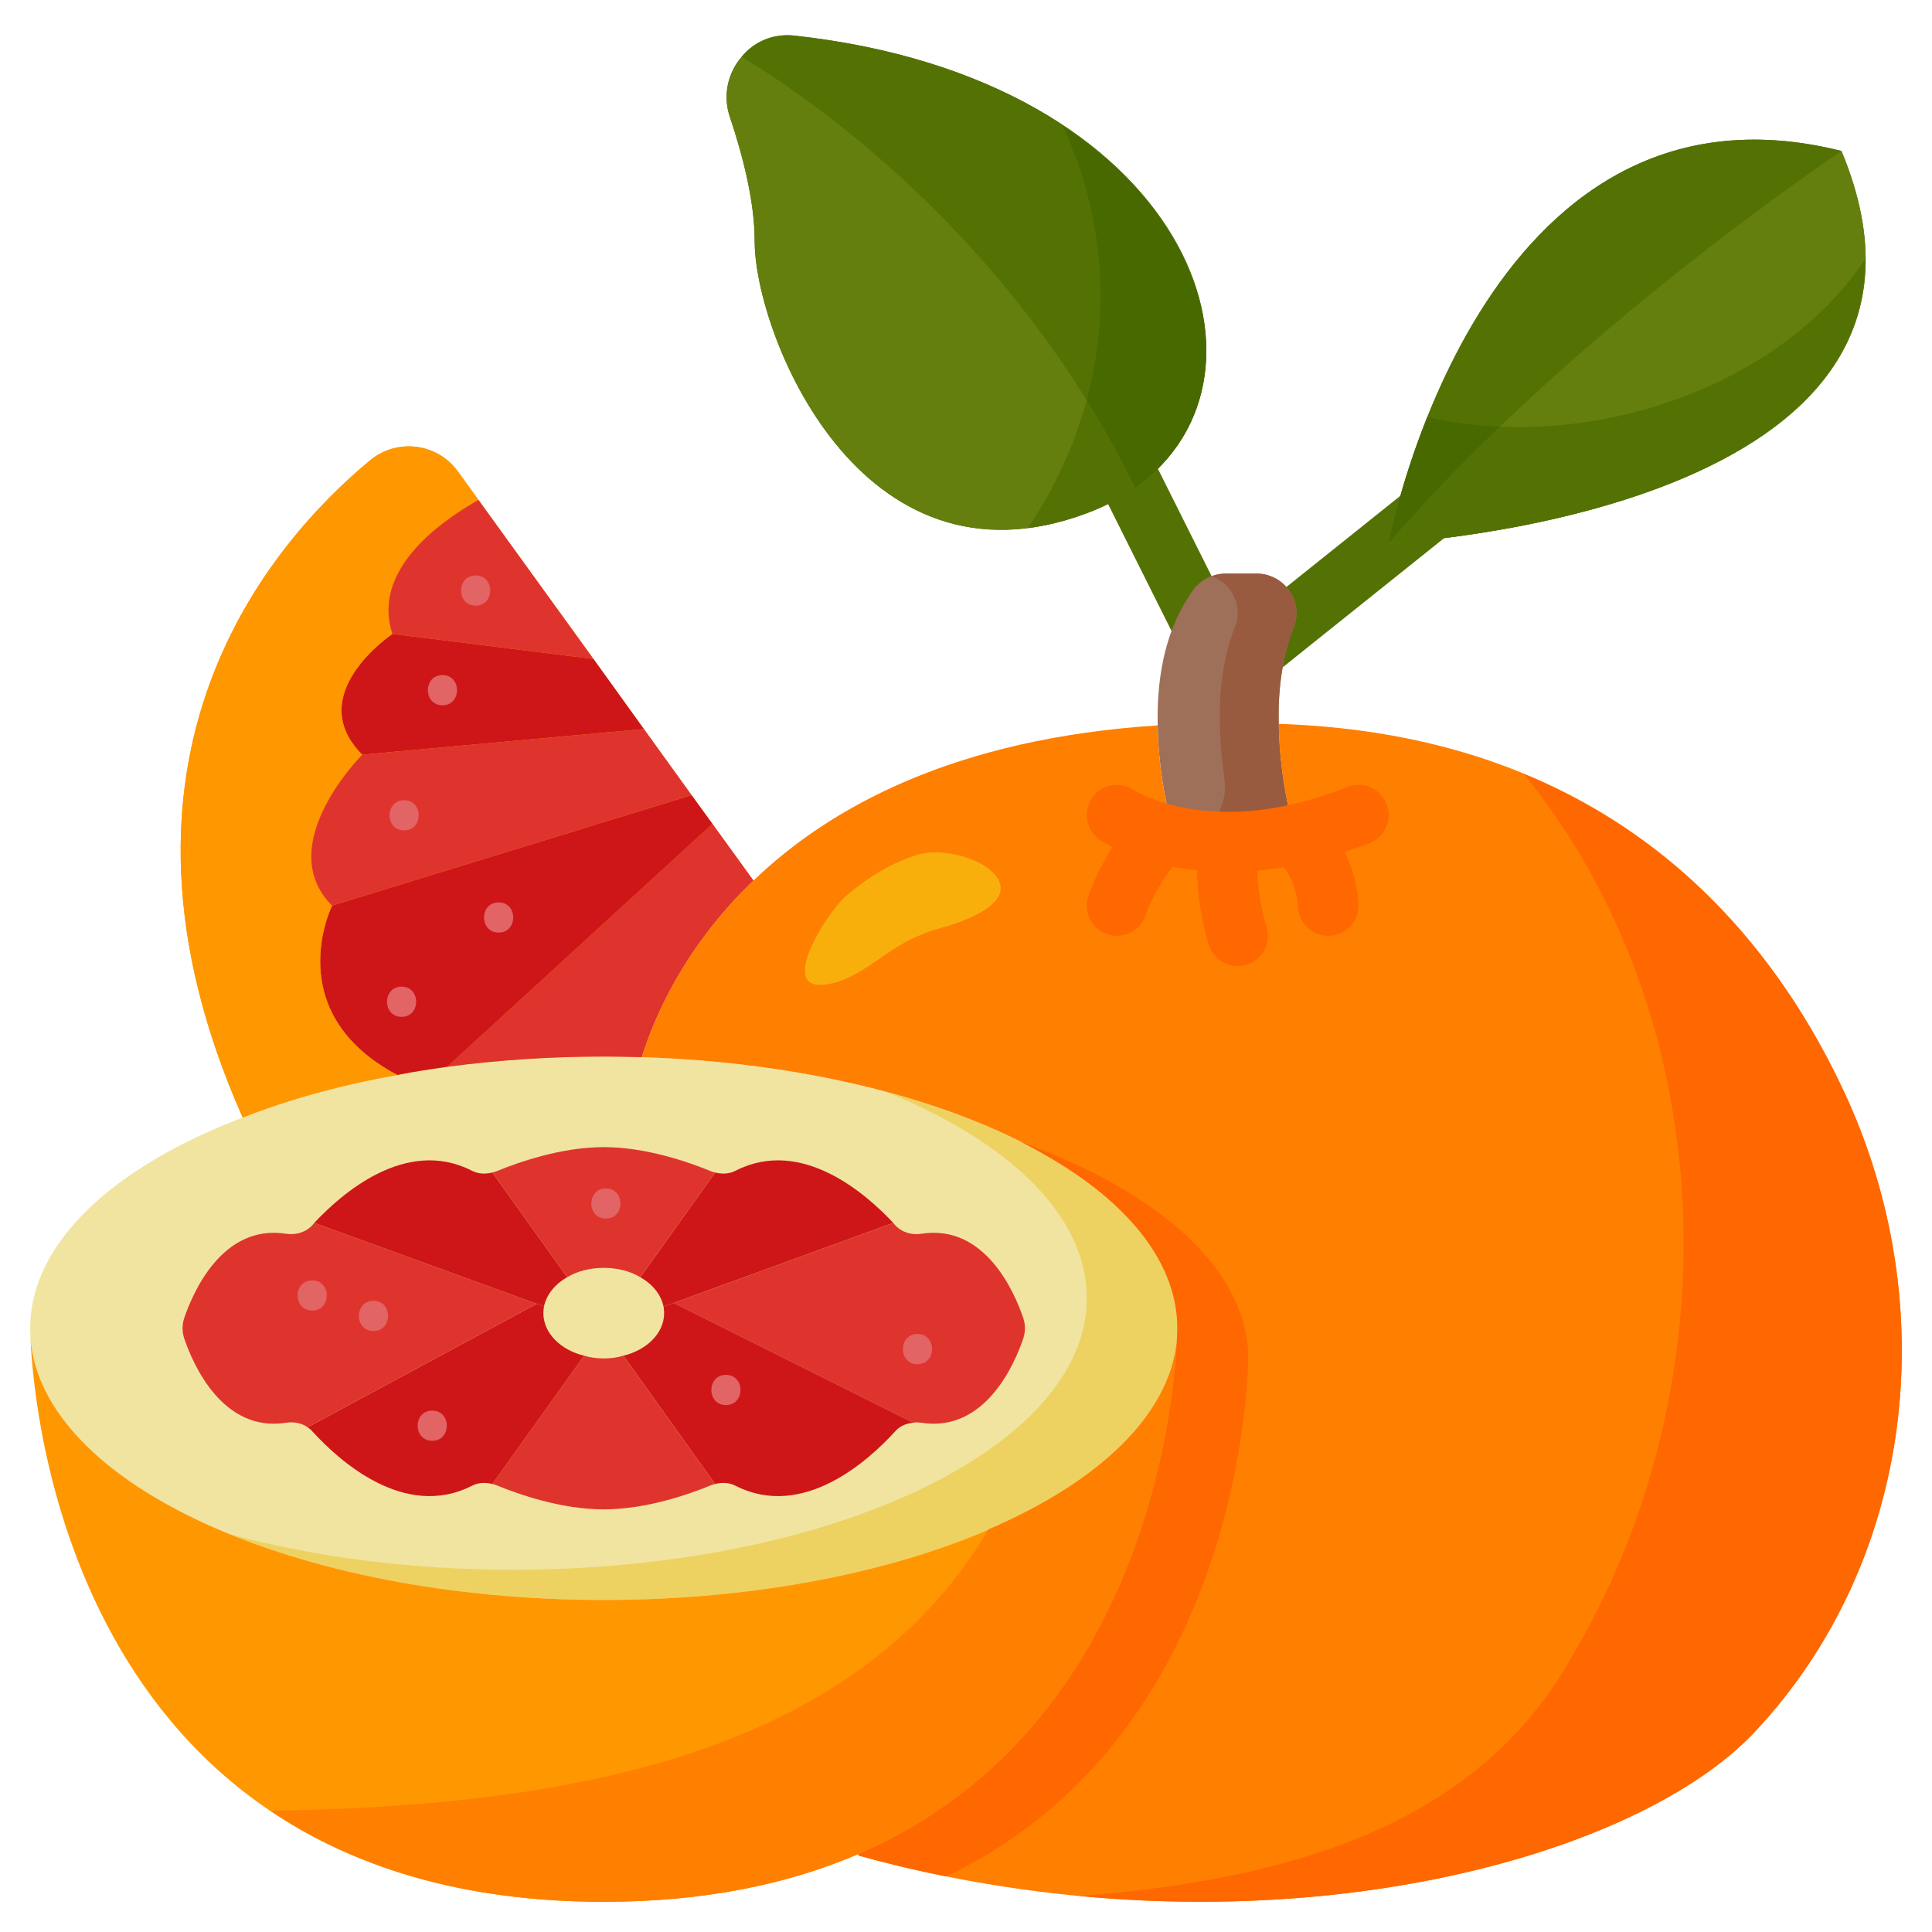 <!-- icon666.com - MILLIONS vector ICONS FREE --><svg id="Flat" viewBox="0 0 64 64" xmlns="http://www.w3.org/2000/svg"><g><path d="m40.803 17.791h8.419v2h-8.419z" fill="#547204" transform="matrix(.781 -.625 .625 .781 -1.871 32.251)"></path></g><g><path d="m37.279 13.805h2v7.526h-2z" fill="#547204" transform="matrix(.894 -.447 .447 .894 -3.816 18.972)"></path></g><path d="m14.81 35.34c1.65-.22 3.39-.34 5.19-.34.42 0 .84.01 1.26.02 9.9.31 17.74 4.21 17.74 8.98 0 0 0 .17-.02.47-.53 4.75-8.82 8.53-18.98 8.53-10.25 0-18.62-3.85-18.99-8.67-.01-.21-.01-.33-.01-.33 0-2.82 2.74-5.34 7.04-6.98 1.52-.6 3.25-1.08 5.12-1.41.54-.11 1.09-.19 1.65-.27z" fill="#f1e4a0"></path><path d="m20 42c.46 0 .88.11 1.21.31.41.23.69.58.77.97.01.07.02.14.02.22 0 .66-.57 1.22-1.35 1.41-.2.06-.42.09-.65.09s-.45-.03-.65-.09c-.78-.19-1.35-.75-1.35-1.41 0-.08.01-.15.02-.22.08-.39.36-.74.77-.97.33-.2.75-.31 1.21-.31z" fill="#f1e4a0"></path><path d="m22.32 43.16-.34.12c-.08-.39-.36-.74-.77-.97l2.48-3.47c.23.06.47.05.68-.06 2.2-1.12 4.34.79 5.22 1.73z" fill="#ce1618"></path><path d="m33.9 43.67c.07.22.07.44 0 .66-.29.86-1.27 3.13-3.38 2.8-.09-.01-.18-.02-.26 0l-7.94-3.97 7.27-2.65c.01.02.03.04.05.06.22.25.55.35.88.3 2.11-.33 3.09 1.94 3.38 2.8z" fill="#df342d"></path><path d="m22.32 43.16 7.94 3.97c-.24.02-.46.11-.62.3-.84.92-3.02 2.93-5.27 1.79-.21-.11-.45-.12-.68-.06l-3.04-4.25c.78-.19 1.35-.75 1.35-1.41 0-.08-.01-.15-.02-.22z" fill="#ce1618"></path><path d="m20.65 44.91 3.04 4.25c-.06.01-.11.03-.16.05-.71.29-2.12.79-3.53.79s-2.82-.5-3.53-.79c-.05-.02-.1-.04-.16-.05l3.04-4.25c.2.06.42.09.65.09s.45-.03.65-.09z" fill="#df342d"></path><path d="m17.79 43.19.23.09c-.01.07-.02.14-.02.22 0 .66.57 1.22 1.35 1.41l-3.04 4.25c-.23-.06-.47-.05-.68.06-2.25 1.14-4.43-.87-5.27-1.79-.05-.06-.11-.11-.17-.15l7.59-4.09z" fill="#ce1618"></path><path d="m17.78 43.19-7.59 4.09c-.2-.14-.46-.19-.71-.15-2.11.33-3.09-1.94-3.38-2.8-.07-.22-.07-.44 0-.66.29-.86 1.27-3.13 3.38-2.8.33.05.66-.05.88-.3.02-.02.04-.04.05-.06z" fill="#df342d"></path><path d="m18.79 42.31c-.41.23-.69.58-.77.97l-.23-.09h-.01l-7.37-2.68c.88-.94 3.02-2.85 5.22-1.73.21.11.45.12.68.06z" fill="#ce1618"></path><path d="m23.53 38.79c.05.02.1.04.16.05l-2.48 3.47c-.33-.2-.75-.31-1.21-.31s-.88.11-1.21.31l-2.48-3.47c.06-.01.11-.03.16-.05.71-.29 2.12-.79 3.53-.79s2.82.5 3.53.79z" fill="#df342d"></path><path d="m23.6 27.29-.69-.95-1.58-2.19-1.67-2.32-3.81-5.27-.68-.94c-.68-.94-2-1.11-2.9-.38-3.26 2.7-9.54 9.83-4.23 21.78 1.52-.6 3.25-1.08 5.12-1.41.54-.11 1.09-.19 1.65-.27 1.65-.22 3.39-.34 5.19-.34.42 0 .84.01 1.26.02.41-1.31 1.41-3.66 3.7-5.85z" fill="#ff9700"></path><path d="m20 35c-1.8 0-3.54.12-5.19.34l8.79-8.05 1.36 1.88c-2.29 2.19-3.29 4.54-3.7 5.85-.42-.01-.84-.02-1.26-.02z" fill="#df342d"></path><path d="m14.81 35.34c-.56.08-1.11.16-1.65.27-3.92-2.08-2.16-5.61-2.16-5.61l11.91-3.66.69.95z" fill="#ce1618"></path><path d="m19.66 21.83 1.67 2.32-9.33.85c-2-2 1-4 1-4z" fill="#ce1618"></path><path d="m15.17 15.62.68.94c-1.41.8-3.53 2.39-2.85 4.44 0 0-3 2-1 4 0 0-3 3-1 5 0 0-1.76 3.53 2.16 5.61-1.87.33-3.6.81-5.12 1.41-5.31-11.95.97-19.08 4.23-21.78.9-.73 2.22-.56 2.9.38z" fill="#ff9700"></path><path d="m19.66 21.83-6.66-.83c-.68-2.05 1.44-3.64 2.85-4.44z" fill="#df342d"></path><path d="m21.33 24.15 1.58 2.19-11.91 3.66c-2-2 1-5 1-5z" fill="#df342d"></path><g fill="#547204"><path d="m26.32 1.18c-.72-.08-1.35.21-1.75.7-.45.52-.64 1.27-.39 2 .43 1.29.82 2.8.82 4.12 0 3 3.45 11.83 11 9 .59-.22 1.12-.5 1.58-.83.01 0 .02 0 .02-.01 5.3-3.74 1.74-13.55-11.28-14.98z"></path><path d="m61 5c-12-3-15 13-15 13s20-1 15-13z"></path></g><path d="m26.32 1.18c13.02 1.43 16.58 11.24 11.28 14.98-3.89-7.96-10.13-12.51-13.03-14.28.4-.49 1.03-.78 1.75-.7z" fill="#547204"></path><path d="m37.6 16.16c0 .01-.01.01-.02.01-.46.33-.99.61-1.58.83-7.55 2.83-11-6-11-9 0-1.32-.39-2.83-.82-4.12-.25-.73-.06-1.48.39-2 2.9 1.77 9.14 6.32 13.03 14.28z" fill="#647f0e"></path><path d="m35.207 4.17c1.368 2.994 1.588 6.135.788 9.092.565.911 1.105 1.876 1.605 2.898 3.773-2.662 3.03-8.389-2.393-11.99z" fill="#486900"></path><path d="m35.995 13.262c-.398 1.471-1.051 2.894-1.944 4.23.617-.078 1.266-.236 1.949-.492.59-.22 1.12-.5 1.58-.83.01 0 .02 0 .02-.01-.5-1.023-1.039-1.987-1.605-2.898z" fill="#547204"></path><path d="m61 5c5 12-15 13-15 13 6-7 15-13 15-13z" fill="#647f0e"></path><path d="m46 18s3-16 15-13c0 0-9 6-15 13z" fill="#547204"></path><path d="m49.686 14.132c-1.282 1.23-2.539 2.53-3.686 3.868 0 0 15.807-.798 15.788-9.416-2.488 3.735-7.532 5.749-12.102 5.548z" fill="#547204"></path><path d="m46 18c1.147-1.338 2.404-2.638 3.686-3.868-.823-.036-1.629-.138-2.403-.321-.933 2.33-1.283 4.189-1.283 4.189z" fill="#486900"></path><path d="m40.61 19h1.01c.81 0 1.41.71 1.32 1.45-.01.1-.04.21-.08.31-.4 1.03-.53 2.16-.5 3.22.02 1.61.36 3.04.54 3.67-.8.17-1.53.24-2.18.24-.69 0-1.3-.07-1.81-.18-.17-.59-.54-2.04-.56-3.68-.03-1.43.19-3 1.03-4.26.04-.08.09-.15.15-.23.25-.34.65-.54 1.08-.54z" fill="#9e7059"></path><path d="m42.86 20.76c-.4 1.03-.53 2.16-.5 3.22.02 1.61.36 3.04.54 3.67-.8.17-1.53.24-2.18.24-.5 0-.95-.04-1.36-.1.8-.27 1.33-1.11 1.2-1.99-.08-.55-.14-1.17-.15-1.82-.03-1.06.1-2.19.5-3.22.04-.1.07-.21.08-.31.07-.59-.29-1.16-.85-1.36.14-.06.31-.09.47-.09h1.01c.81 0 1.41.71 1.32 1.45-.01.1-.04.21-.08.31z" fill="#995b3f"></path><path d="m24.96 29.17c2.55-2.45 6.69-4.71 13.39-5.14.02 1.64.39 3.09.56 3.68.51.11 1.12.18 1.81.18.65 0 1.38-.07 2.18-.24-.18-.63-.52-2.06-.54-3.67.16 0 .33.01.5.02 10.36.52 15.59 6.53 18.22 12.15 3.3 7.05 2.36 15.55-2.94 21.21-4.17 4.46-16.73 7.68-29.69 4.11l-.02-.05c9.37-4.05 10.43-14.6 10.55-16.95.02-.3.02-.47.02-.47 0-4.77-7.84-8.67-17.74-8.98.41-1.31 1.41-3.66 3.7-5.85z" fill="#ff7f00"></path><path d="m61.08 36.15c-1.883-4.023-5.111-8.236-10.588-10.501 6.618 8.189 6.894 20.375 1.508 29.351-3.14 5.496-9.366 7.287-16.251 7.806 10.136.961 19.014-1.835 22.391-5.446 5.3-5.66 6.24-14.16 2.94-21.21z" fill="#ff6700"></path><path d="m39 44s0 .17-.02.47c-.53 4.75-8.82 8.53-18.98 8.53-4.73 0-9.06-.82-12.39-2.18 2.77.75 5.98 1.18 9.39 1.18 10.16 0 18.45-3.78 18.98-8.53.02-.3.02-.47.02-.47 0-2.73-2.57-5.18-6.63-6.82 5.75 1.54 9.63 4.47 9.63 7.82z" fill="#edd262"></path><path d="m1.01 44.33c.37 4.82 8.74 8.67 18.99 8.67 10.16 0 18.45-3.78 18.98-8.53-.12 2.35-1.18 12.9-10.55 16.95-2.28.98-5.06 1.58-8.43 1.58-17.52 0-18.88-16.15-18.99-18.67z" fill="#ff9700"></path><path d="m32.746 50.662c-4.652 7.903-15.019 9.182-23.786 9.323 2.678 1.804 6.252 3.015 11.04 3.015 3.37 0 6.15-.6 8.43-1.58 9.37-4.05 10.43-14.6 10.55-16.95-.274 2.454-2.63 4.644-6.234 6.192z" fill="#ff7f00"></path><path d="m41.35 45s0 .17-.02.47c-.12 2.3-1.14 12.47-9.99 16.69-.96-.19-1.92-.42-2.89-.69l-.02-.05c9.37-4.05 10.43-14.6 10.55-16.95.02-.3.02-.47.02-.47 0-2.38-1.96-4.55-5.16-6.16 4.56 1.64 7.51 4.24 7.51 7.16z" fill="#ff6700"></path><path d="m32.645 30.126c.471-.315.735-.735.232-1.238-.514-.513-1.744-.794-2.46-.581-.868.258-1.731.79-2.422 1.402-.61.54-2.334 3.233-.535 2.888.821-.158 1.461-.718 2.159-1.165.481-.309 1.016-.552 1.559-.695.324-.087.998-.297 1.467-.611z" fill="#f9af0b"></path><g><g><path d="m30.393 45.19c.643 0 .645-1 0-1-.644 0-.645 1 0 1z" fill="#e26464"></path></g></g><g><g><path d="m10.342 43.414c.643 0 .645-1 0-1-.644 0-.645 1 0 1z" fill="#e26464"></path></g></g><g><g><path d="m20.071 40.368c.643 0 .645-1 0-1-.643 0-.644 1 0 1z" fill="#e26464"></path></g></g><g><g><path d="m14.318 47.728c.643 0 .645-1 0-1-.643 0-.644 1 0 1z" fill="#e26464"></path></g></g><g><g><path d="m12.372 44.091c.643 0 .645-1 0-1-.643 0-.644 1 0 1z" fill="#e26464"></path></g></g><g><g><path d="m24.047 46.544c.643 0 .645-1 0-1-.643 0-.644 1 0 1z" fill="#e26464"></path></g></g><g><g><path d="m13.303 33.684c.643 0 .645-1 0-1-.644 0-.645 1 0 1z" fill="#e26464"></path></g></g><g><g><path d="m16.518 30.893c.643 0 .645-1 0-1-.644 0-.645 1 0 1z" fill="#e26464"></path></g></g><g><g><path d="m13.387 27.508c.643 0 .645-1 0-1-.643 0-.644 1 0 1z" fill="#e26464"></path></g></g><g><g><path d="m14.657 23.363c.643 0 .645-1 0-1-.644 0-.645 1 0 1z" fill="#e26464"></path></g></g><g><g><path d="m15.756 20.063c.643 0 .645-1 0-1-.643 0-.644 1 0 1z" fill="#e26464"></path></g></g><path d="m45.929 26.628c-.205-.512-.786-.76-1.3-.557-4.38 1.752-6.957.171-7.08.092-.46-.302-1.076-.175-1.38.282-.306.459-.182 1.081.277 1.387.026.017.17.107.407.225-.5.775-.76 1.506-.8 1.625-.175.522.106 1.087.628 1.264.106.036.213.053.32.053.417 0 .806-.263.947-.679.099-.291.428-1.044.903-1.609.25.049.518.088.803.118.012 1.315.381 2.434.401 2.493.141.417.529.678.945.678.107 0 .216-.018.323-.054.522-.178.802-.747.623-1.27-.003-.011-.283-.875-.296-1.833.283-.025.582-.07.884-.12.438.62.465 1.255.466 1.277 0 .552.448 1 1 1s1-.448 1-1c0-.122-.028-.898-.454-1.784.273-.091.541-.173.825-.287.513-.206.763-.787.558-1.301z" fill="#ff6700"></path></svg>